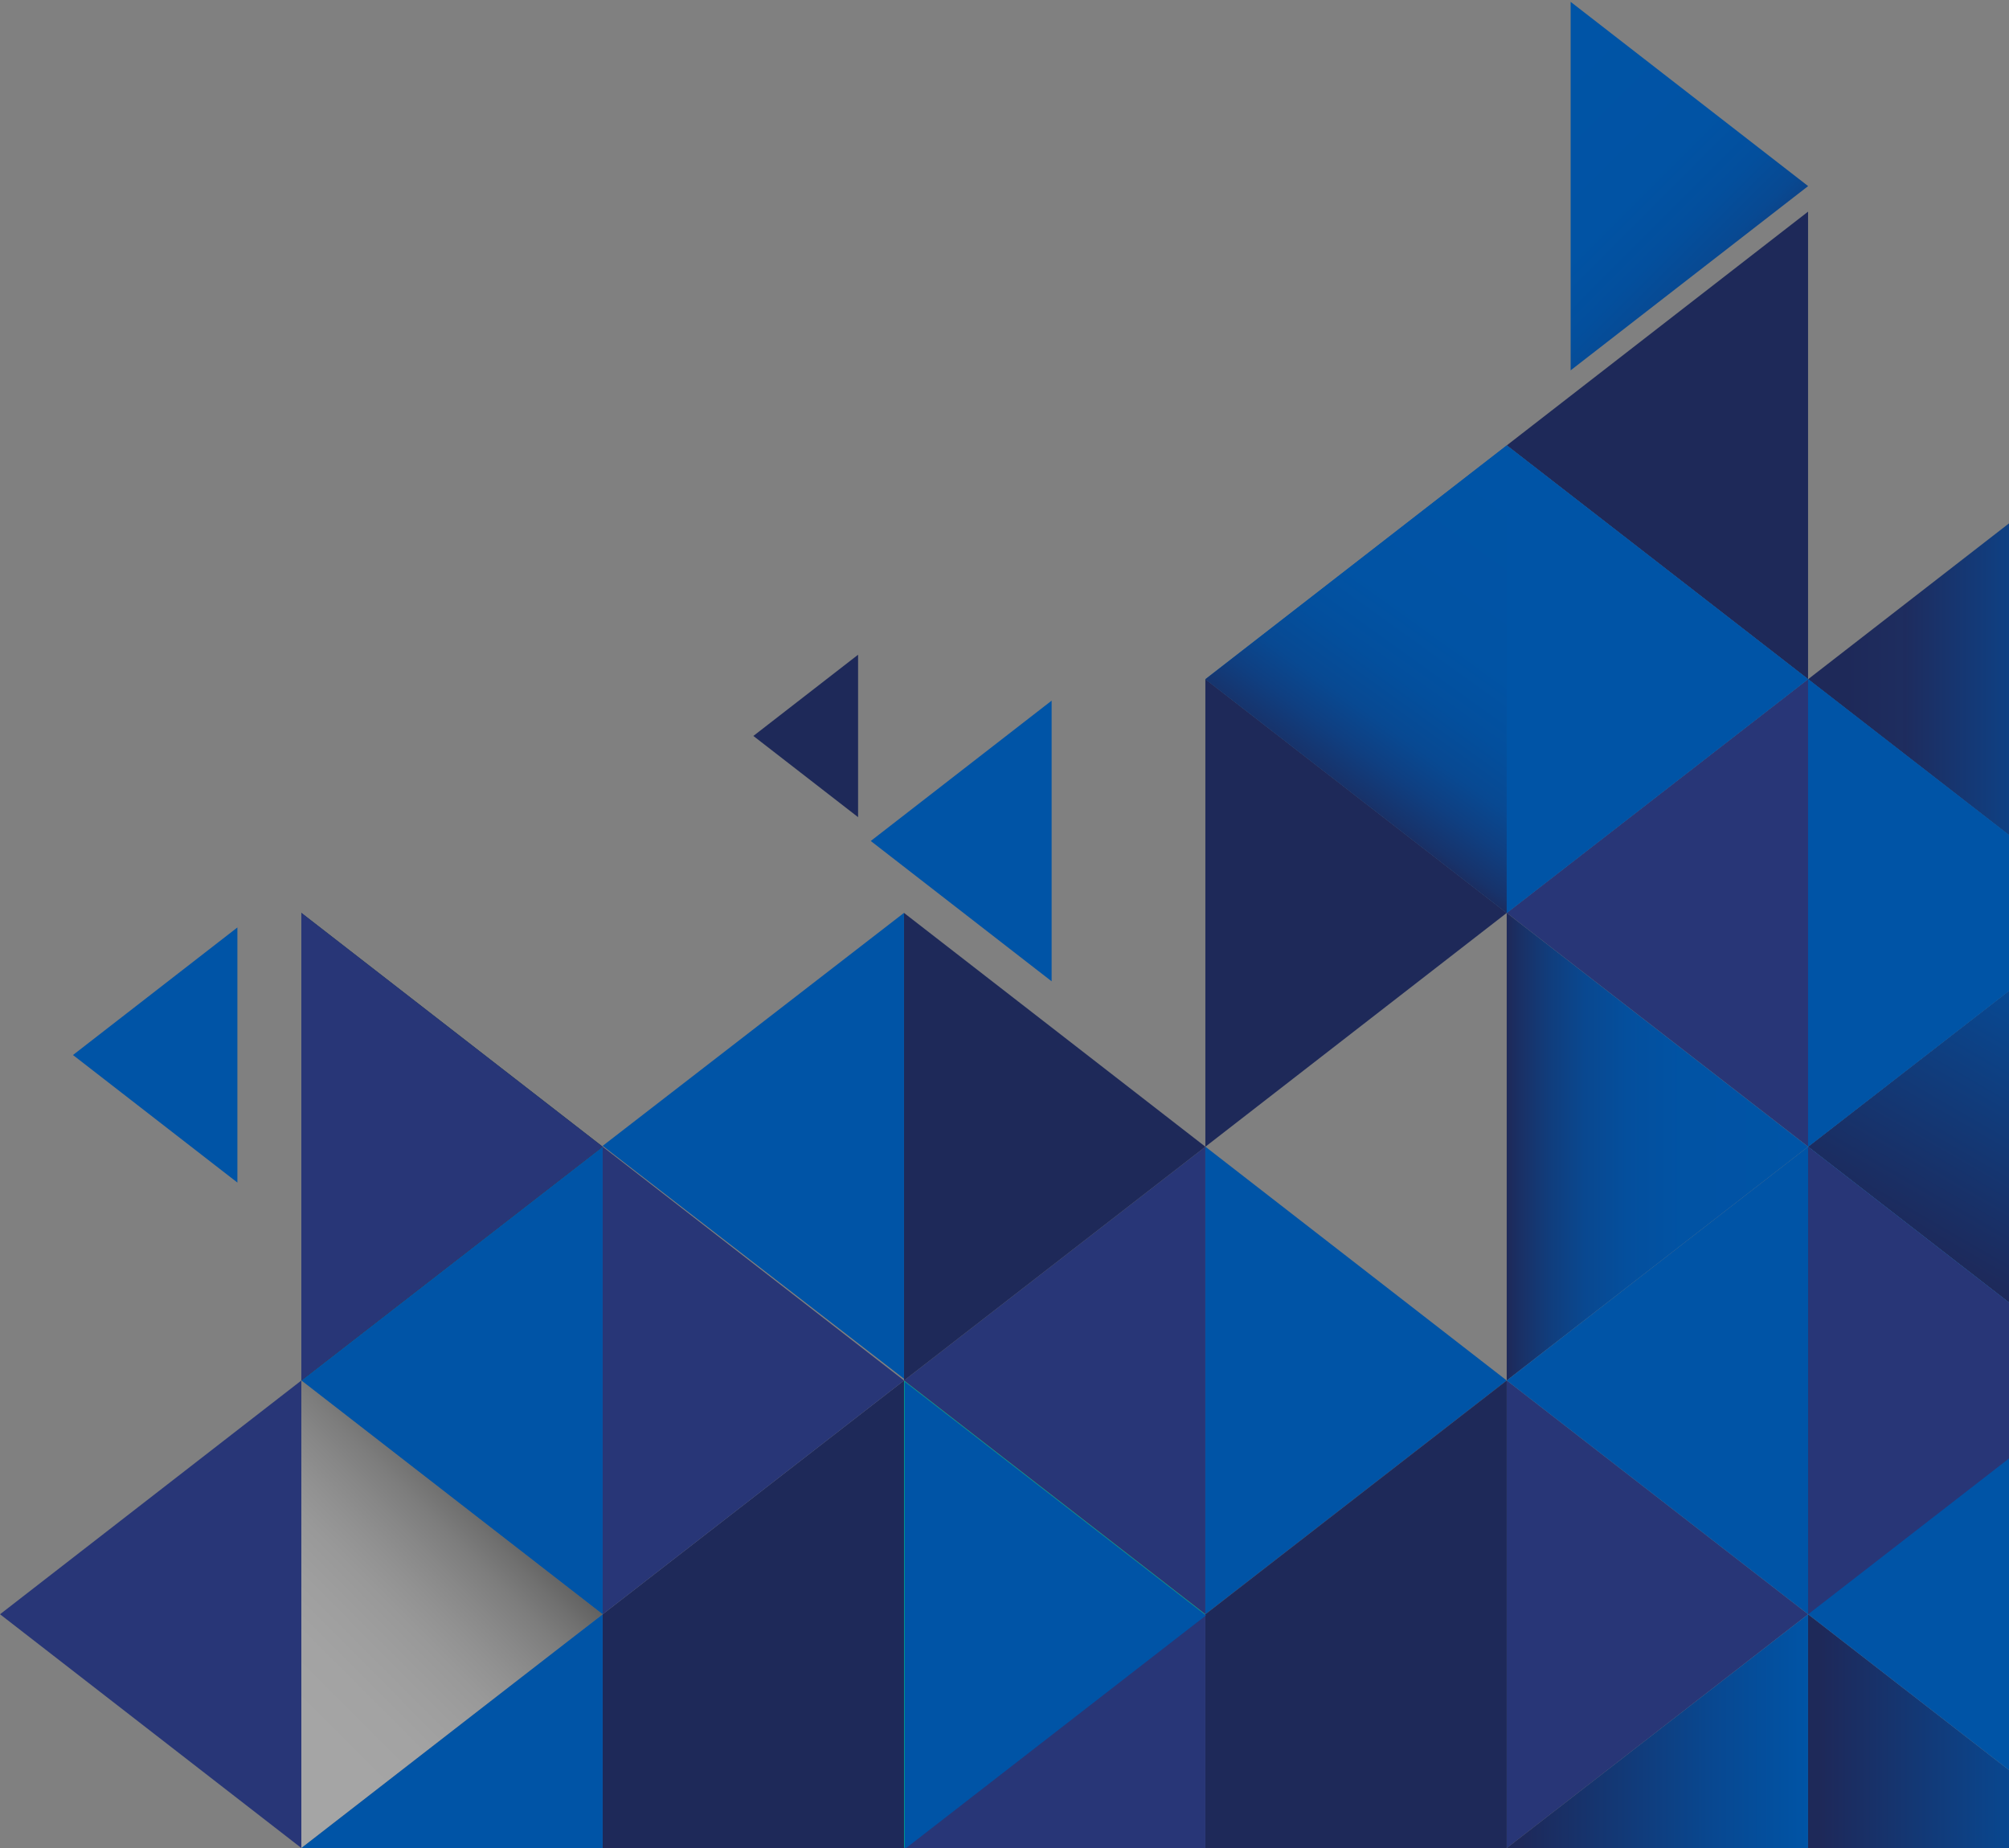 <svg width="225" height="207" viewBox="0 0 225 207" fill="none" xmlns="http://www.w3.org/2000/svg">
<rect x="0" y="0" width="225" height="207" fill="#808080" stroke="none"/>
<path d="M202.501 76.076L196.299 80.889L168.755 102.259L202.501 128.441V76.076Z" fill="#283677"/>
<path d="M175.906 0.213V41.475L175.91 41.479L202.501 20.846V20.843L175.91 0.21L175.906 0.213Z" fill="url(#paint0_linear_1162_7511)"/>
<path d="M168.752 154.631L202.498 128.449V128.445L168.752 102.262H168.745V154.631H168.752Z" fill="url(#paint1_linear_1162_7511)"/>
<path d="M236.243 102.266L236.246 102.262V102.255V49.9L202.504 76.079L202.501 76.083L236.243 102.266Z" fill="url(#paint2_linear_1162_7511)"/>
<path d="M101.247 207.001L101.251 207.004L134.996 180.821V180.814L101.251 154.631L101.247 154.635V207.001Z" fill="#00AE88"/>
<path d="M134.996 128.449L101.25 154.632L134.996 180.814V128.449Z" fill="#283677"/>
<path d="M135 180.818L168.745 154.635V154.632L135 128.445L134.996 128.449V180.815L135 180.818Z" fill="#0054A6"/>
<path d="M33.752 154.632L67.498 180.818V128.449L33.752 154.632Z" fill="#0054A6"/>
<path style="mix-blend-mode:multiply" opacity="0.3" d="M67.498 180.821V180.818L33.752 154.631L33.749 154.635V207.001L33.752 207.004L67.498 180.821Z" fill="url(#paint3_linear_1162_7511)"/>
<path d="M0.003 180.818L33.749 207V154.635L0.003 180.818Z" fill="#283677"/>
<path d="M168.745 154.635V207.001L168.752 207.004L202.498 180.821V180.814L168.752 154.631L168.745 154.635Z" fill="#283677"/>
<path d="M134.996 180.821V233.187L135 233.19L168.745 207.007V207V154.635L135 180.818L134.996 180.821Z" fill="#1E2959"/>
<path d="M134.996 180.821L101.25 207.004L134.996 233.187V180.821Z" fill="#283677"/>
<path d="M202.497 233.187V180.821L168.752 207.004L202.497 233.187Z" fill="url(#paint4_linear_1162_7511)"/>
<path d="M202.498 233.187L202.501 233.191L236.247 207.008V207.001L202.501 180.818L202.498 180.821V233.187Z" fill="url(#paint5_linear_1162_7511)"/>
<path d="M67.498 233.187L67.501 233.19L101.247 207.007L101.25 207.004L101.247 207V154.635L67.501 180.818L67.498 180.821V233.187Z" fill="#1E2959"/>
<path d="M33.752 207.004L67.498 233.187V180.821L33.752 207.004Z" fill="#0054A6"/>
<path d="M236.246 102.266V102.262L236.243 102.266L202.501 128.445L236.246 154.628V102.273V102.266Z" fill="url(#paint6_linear_1162_7511)"/>
<path d="M67.498 128.449V128.445L33.752 102.262H33.749V154.631H33.752L67.498 128.449Z" fill="#0C2F43"/>
<path d="M193.072 68.758L202.497 76.072V23.706L168.752 49.889L193.072 68.758Z" fill="#1E2959"/>
<path d="M168.752 49.89L168.745 49.893L134.999 76.076L168.745 102.259H168.748H168.745V102.262H168.752L196.295 80.889L202.497 76.079V128.445V128.449L168.752 154.632L202.497 180.814V180.821L202.501 180.818L236.246 207.001V154.639V154.635L236.25 154.632L236.246 154.628L202.501 128.445L236.243 102.266L202.501 76.083L202.504 76.079L202.501 76.076L202.497 76.073L193.072 68.758L168.752 49.89Z" fill="#0054A6"/>
<path d="M168.745 102.262V102.259L135 76.076H134.996V128.445H135L168.745 102.262Z" fill="#1E2959"/>
<path d="M134.996 180.814V180.824L135.001 180.819L134.996 180.814Z" fill="#092434"/>
<path d="M168.745 154.636L168.754 154.631H168.745V154.636Z" fill="#092434"/>
<path d="M96.102 73.337L84.374 82.436L96.102 91.532V73.337Z" fill="#1E2959"/>
<path d="M26.587 103.887L8.173 118.176L26.587 132.462V103.887Z" fill="#0054A6"/>
<path d="M33.749 102.259V102.263H33.754L33.749 102.259Z" fill="#092434"/>
<path d="M67.498 180.818V180.823L67.503 180.818H67.498Z" fill="#092434"/>
<path d="M202.502 23.704L202.498 23.7V23.709L202.502 23.704Z" fill="#092434"/>
<path d="M-6.10352e-05 180.823L0.005 180.818H-6.10352e-05V180.823Z" fill="#092434"/>
<path d="M168.745 49.886V49.896L168.754 49.891L168.745 49.886Z" fill="#092434"/>
<path d="M33.749 154.631V154.636L33.754 154.631H33.749Z" fill="#092434"/>
<path d="M134.996 76.072V76.077H135.001L134.996 76.072Z" fill="#092434"/>
<path d="M101.247 102.262V154.631V154.635L101.251 154.631L134.996 128.449L135 128.445H134.996L101.251 102.262L101.247 102.259V102.262Z" fill="#1E2959"/>
<path d="M67.498 180.818H67.501L101.247 154.635L67.498 128.449V180.818Z" fill="#283677"/>
<path d="M67.498 128.351L101.247 154.44V102.252L67.498 128.351Z" fill="#0054A6"/>
<path d="M236.247 154.642V154.635L202.508 128.459L202.501 128.462L202.498 128.459V180.821L202.501 180.825L236.247 154.642Z" fill="#283677"/>
<path d="M236.247 102.259V102.252L202.508 76.072L202.501 76.076L202.498 76.072V128.438L202.501 128.441L236.247 102.259Z" fill="#0054A6"/>
<path d="M67.498 128.449L33.759 102.255L33.756 102.262L33.749 102.259V154.621L33.756 154.625L67.498 128.449Z" fill="#283677"/>
<path d="M135.062 180.951V180.94L101.32 154.764L101.317 154.768L101.313 154.764V207.126L101.317 207.13L135.062 180.951Z" fill="#0054A6"/>
<path d="M168.745 49.9L162.543 54.71L134.999 76.083L168.745 102.266V49.9Z" fill="url(#paint7_linear_1162_7511)"/>
<path d="M178.17 57.2L168.748 49.89V102.255L202.494 76.073L178.17 57.2Z" fill="#0054A6"/>
<path d="M97.522 94.201L117.778 109.919V109.922V109.919V78.482L97.522 94.201Z" fill="#0054A6"/>
<defs>
<linearGradient id="paint0_linear_1162_7511" x1="199.595" y1="41.562" x2="168.777" y2="10.786" gradientUnits="userSpaceOnUse">
<stop offset="0.13" stop-color="#1E2959"/>
<stop offset="0.18" stop-color="#17336B"/>
<stop offset="0.25" stop-color="#0F3F81"/>
<stop offset="0.33" stop-color="#084992"/>
<stop offset="0.44" stop-color="#034F9D"/>
<stop offset="0.59" stop-color="#0153A4"/>
<stop offset="1" stop-color="#0054A6"/>
</linearGradient>
<linearGradient id="paint1_linear_1162_7511" x1="168.749" y1="128.445" x2="202.498" y2="128.445" gradientUnits="userSpaceOnUse">
<stop stop-color="#1E2959"/>
<stop offset="0.05" stop-color="#193167"/>
<stop offset="0.15" stop-color="#103E7E"/>
<stop offset="0.26" stop-color="#094890"/>
<stop offset="0.4" stop-color="#044F9D"/>
<stop offset="0.59" stop-color="#0153A4"/>
<stop offset="1" stop-color="#0054A6"/>
</linearGradient>
<linearGradient id="paint2_linear_1162_7511" x1="202.501" y1="76.083" x2="236.246" y2="76.083" gradientUnits="userSpaceOnUse">
<stop offset="0.13" stop-color="#1E2959"/>
<stop offset="0.31" stop-color="#1E2D5F"/>
<stop offset="0.32" stop-color="#1E2C5E"/>
<stop offset="0.48" stop-color="#17356F"/>
<stop offset="1" stop-color="#0054A6"/>
</linearGradient>
<linearGradient id="paint3_linear_1162_7511" x1="22.576" y1="195.813" x2="52.566" y2="165.862" gradientUnits="userSpaceOnUse">
<stop stop-color="white"/>
<stop offset="0.26" stop-color="#FDFDFD"/>
<stop offset="0.41" stop-color="#F5F5F5"/>
<stop offset="0.52" stop-color="#E7E7E7"/>
<stop offset="0.62" stop-color="#D4D4D4"/>
<stop offset="0.7" stop-color="#BBBBBB"/>
<stop offset="0.78" stop-color="#9C9C9C"/>
<stop offset="0.86" stop-color="#787877"/>
<stop offset="0.93" stop-color="#4E4E4D"/>
<stop offset="1" stop-color="#1C1C1B"/>
</linearGradient>
<linearGradient id="paint4_linear_1162_7511" x1="168.752" y1="207.004" x2="202.497" y2="207.004" gradientUnits="userSpaceOnUse">
<stop offset="0.04" stop-color="#1E2959"/>
<stop offset="0.07" stop-color="#1D2A5C"/>
<stop offset="0.69" stop-color="#084891"/>
<stop offset="1" stop-color="#0054A6"/>
</linearGradient>
<linearGradient id="paint5_linear_1162_7511" x1="202.498" y1="207.004" x2="236.247" y2="207.004" gradientUnits="userSpaceOnUse">
<stop offset="0.04" stop-color="#1E2959"/>
<stop offset="0.07" stop-color="#1D2A5C"/>
<stop offset="0.69" stop-color="#084891"/>
<stop offset="1" stop-color="#0054A6"/>
</linearGradient>
<linearGradient id="paint6_linear_1162_7511" x1="217.93" y1="144.041" x2="240.621" y2="104.793" gradientUnits="userSpaceOnUse">
<stop offset="0.04" stop-color="#1E2959"/>
<stop offset="0.07" stop-color="#1D2A5C"/>
<stop offset="0.69" stop-color="#084891"/>
<stop offset="1" stop-color="#0054A6"/>
</linearGradient>
<linearGradient id="paint7_linear_1162_7511" x1="136.576" y1="110.551" x2="175.455" y2="56.365" gradientUnits="userSpaceOnUse">
<stop offset="0.37" stop-color="#1E2959"/>
<stop offset="0.4" stop-color="#17336B"/>
<stop offset="0.46" stop-color="#0F3F81"/>
<stop offset="0.52" stop-color="#084992"/>
<stop offset="0.6" stop-color="#034F9D"/>
<stop offset="0.7" stop-color="#0153A4"/>
<stop offset="1" stop-color="#0054A6"/>
</linearGradient>
</defs>
</svg>
